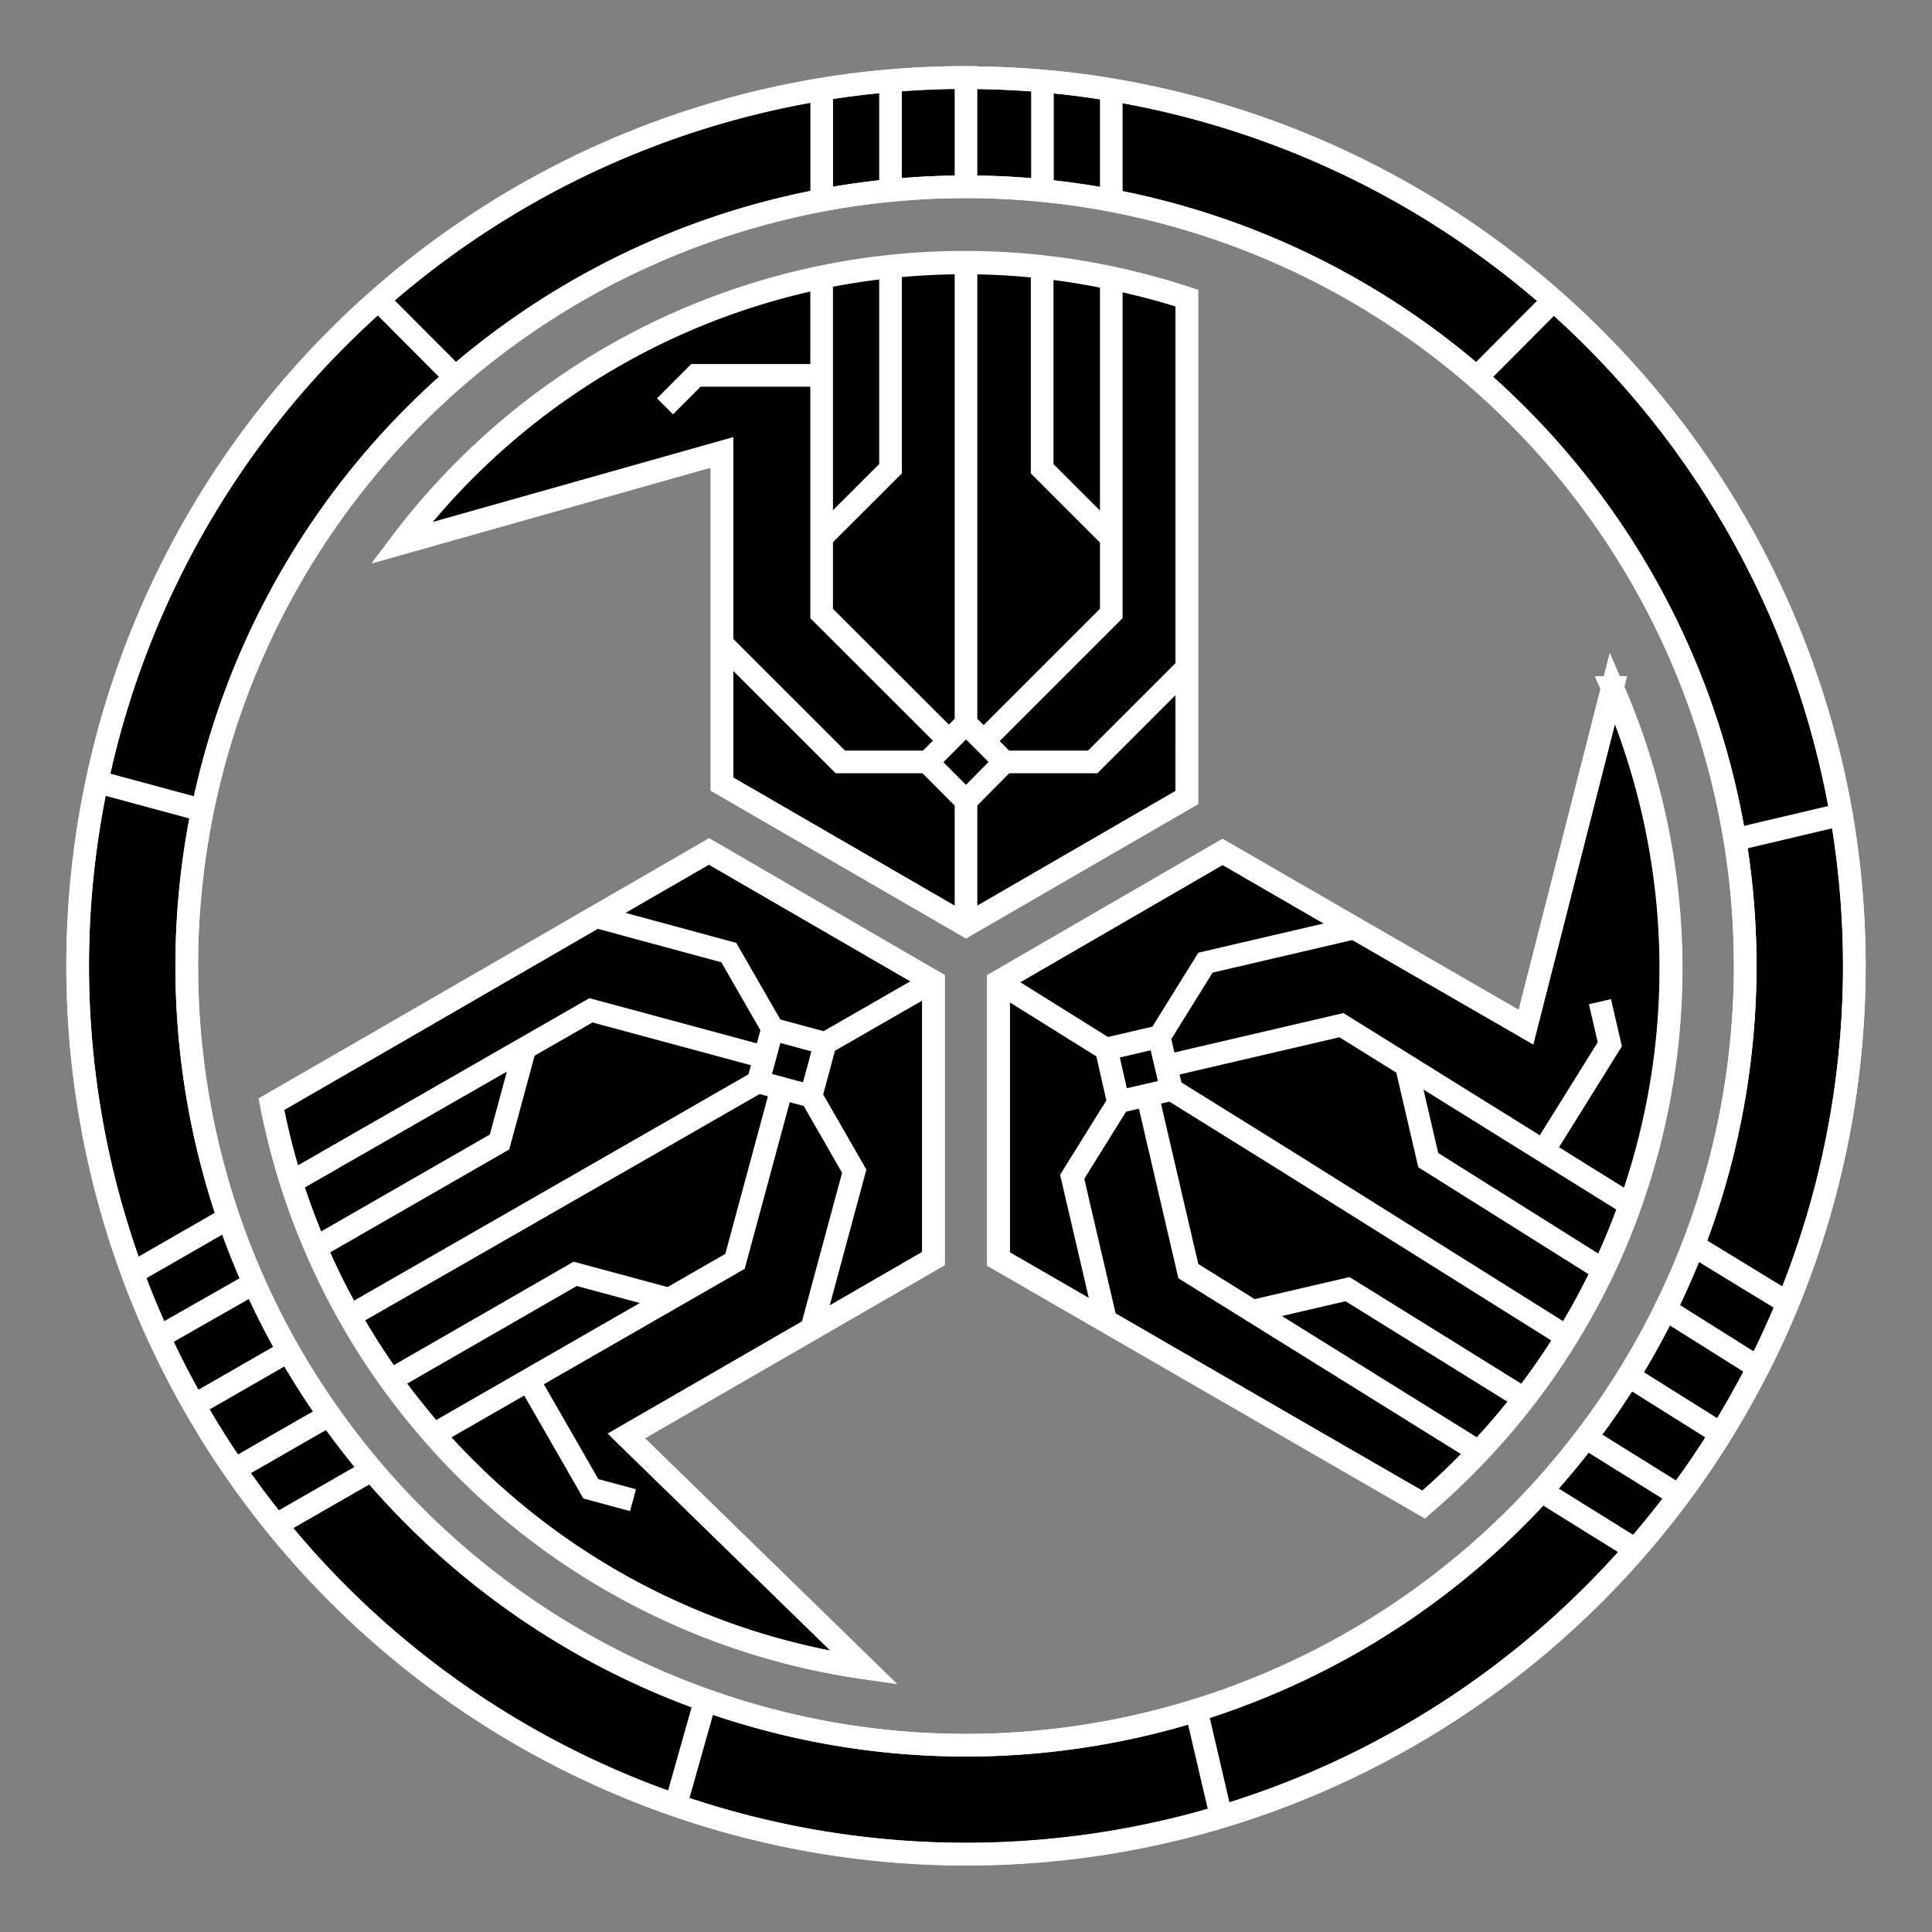 <svg id="Warstwa_1" data-name="Warstwa 1" xmlns="http://www.w3.org/2000/svg" viewBox="0 0 256 256"><rect x="0" y="0" width="256" height="256" fill="#808080" stroke="none"/><defs><style>.cls-1,.cls-2{stroke:#fff;stroke-miterlimit:10;stroke-width:3px;}.cls-2{fill:none;}</style></defs><path class="cls-1" d="M224.4,165l0,0m12.59,7.7,0,0M233,181.23h0M228.05,190h0m-5.56,8.19h0M36.59,202.07h0m12.81-7.35-.09.05m-31.74-26-.1,0M206,39.7l-.1.1m-58.6-27.92v-.11m-9.12-1v-.2M118,10.72v-.19m0,14.77v-.06m-9.12-13.39v-.08m37.67,163.36,0-.09m69.62-15.31-.11-.08m-36.51-36.71h0M21.09,177.22h0M123.69,130l-.11.06m23.67-93.23v-.18m-38.38.06v-.06M95.67,85.28l-.08-.09"/><path class="cls-1" d="M244,107.93h0a118,118,0,0,0-96.74-96.05c-3-.52-6.05-.9-9.12-1.15q-5-.44-10.13-.44c-3.37,0-6.71.15-10,.43-3.07.25-6.12.63-9.12,1.13A117.73,117.73,0,0,0,17.56,168.74q1.59,4.32,3.53,8.48,2.13,4.62,4.65,9c1.65,2.91,3.44,5.74,5.34,8.49q2.61,3.78,5.51,7.35a117.68,117.68,0,0,0,125.24,38.69v0a118,118,0,0,0,54.88-35.45c2-2.31,3.94-4.69,5.76-7.14q3-4,5.57-8.19t4.93-8.74c1.42-2.78,2.74-5.65,3.94-8.57A118,118,0,0,0,244,107.93ZM224.4,165c-1.12,2.9-2.36,5.75-3.74,8.51q-2.22,4.52-4.86,8.77c-1.75,2.82-3.63,5.56-5.64,8.19q-2.79,3.66-5.89,7.07A103.08,103.08,0,0,1,128,231.25a102.42,102.42,0,0,1-34.53-6A103.5,103.5,0,0,1,49.3,194.77c-2-2.35-3.88-4.78-5.65-7.29a102.42,102.42,0,0,1-10-17.5c-1.26-2.79-2.4-5.65-3.38-8.56A103.33,103.33,0,0,1,108.87,26.54c3-.57,6-1,9.12-1.3,3.3-.32,6.63-.49,10-.49s6.8.17,10.13.5c3.07.3,6.12.73,9.1,1.31A103.27,103.27,0,0,1,224.4,165Z"/><path class="cls-1" d="M221.44,128.37a93.68,93.68,0,0,1-9,39.95,97.59,97.59,0,0,1-4.81,8.83h0a92.87,92.87,0,0,1-5.68,8.21c-1.89,2.45-3.91,4.8-6,7a94,94,0,0,1-7.29,7l-3.12-1.8-13.28-7.66L146.52,175l-14.2-8.2V130.08L162,112.88,179.48,123l22.72,13.11,11.47-45A93.1,93.1,0,0,1,221.44,128.37Z"/><path class="cls-1" d="M107.56,176.09,83,190.27,114.53,221a93.38,93.38,0,0,1-57.07-30.93q-3-3.47-5.73-7.21a89.93,89.93,0,0,1-5.4-8.47h0a91.37,91.37,0,0,1-4.5-9.09,89.11,89.11,0,0,1-3.24-8.67A93.14,93.14,0,0,1,36,146.31l2.14-1.24,13.28-7.66,27.63-16,14.92-8.62L123.58,130l.11.06v36.7Z"/><path class="cls-1" d="M157.27,39.5v66.18L128,122.61,95.67,103.9V60l-42.5,12a93.62,93.62,0,0,1,55.7-35.23q3.34-.7,6.78-1.14c.76-.1,1.52-.18,2.29-.27h0a94.46,94.46,0,0,1,9.86-.52H128a92,92,0,0,1,10.16.58c3.09.34,6.11.84,9.09,1.47A93,93,0,0,1,157.27,39.5Z"/><path class="cls-2" d="M236.94,172.68,224.36,165M233,181.23l-12.27-7.71M228.05,190l-12.25-7.68m6.68,15.86-12.33-7.67m-5.82,7.12,12.38,7.7m13.18-94.07L244,107.93M158.53,226.64l3.29,14.12m-149-137.18,14,3.78M93.46,225.3l-3.94,13.95M49.38,194.72l-12.8,7.35m6.91-14.48-12.42,7.13M38.27,179l-12.54,7.2m4.57-24.82-12.83,7.37M60.35,50,50.16,39.78M195.68,50,205.94,39.7M147.25,26.53V11.77m-9.12,13.48V10.54M128,24.75V10.54M118,25.31V10.54m-9.12,16V11.77M212,132.73l1.31,5.64-9,14.45M166,173.74l12.56-2.92L202,185.37m-15.67-44.22,2.92,12.57,23.24,14.6M155.27,144.4l15,9.33,37.36,23.42m-55.57-31.93,5.4,23.21,38.37,23.87m-47.66-46.17-6.1,9.8,4.47,19.19m8-33.87,23.21-5.41,38.39,23.89m-62.5-22.37,6.09-9.8,19.81-4.62m-47,7.32,14,8.74m1.64,7,7.05-1.63-1.64-7-7,1.63Zm-64.3,52.78-5.59-1.51-8.48-14.76m-48.77-5.31L33.68,170m8.15-4.68,24.36-14,3.37-12.45m19.11,33.28-12.45-3.36-24.33,14m48.6-39.46-15.32,8.8L46.31,174.42m55-34.34-23-6.21L38.58,156.66m63.74-20.44-5.75-10L79,121.46m24.61,22.68-6.22,23L57.45,190.09m50-44.9,5.74,10-5.64,20.89M123.69,130l-14.34,8.24m-7-1.88-1.89,7,7,1.89,1.89-7ZM88.12,53.84l4.09-4.1h17m38,21.49-9.12-9.12V35.69M108.87,71.23,118,62.11V35.69m10,60.16V34.75m2.4,63.39,16.85-16.85V36.61m-14,64.35h11.54l12.49-12.49m-31.54,9.67L108.87,81.29V36.61m14,64.35H111.35L95.58,85.2M128,122.62V106.08m5.1-5.12L128,95.85,122.89,101l5.11,5.12ZM51.37,137.41l-13.28,7.66-2.15,1.24A93.65,93.65,0,0,0,114.52,221L83,190.27l40.69-23.49V130.07L93.93,112.85Zm162.3-46.32-11.47,45L162,112.88l-29.72,17.2v36.77l39.93,23.05,13.28,7.66,3.12,1.8a93.25,93.25,0,0,0,25-108.27ZM157.26,59V39.5A93.58,93.58,0,0,0,53.17,71.9l42.5-12v44L128,122.62l29.25-16.94ZM128,231.25A103.25,103.25,0,1,1,231.25,128,103.37,103.37,0,0,1,128,231.25Zm0-221A117.71,117.71,0,1,0,245.71,128,117.85,117.85,0,0,0,128,10.29Z"/></svg>